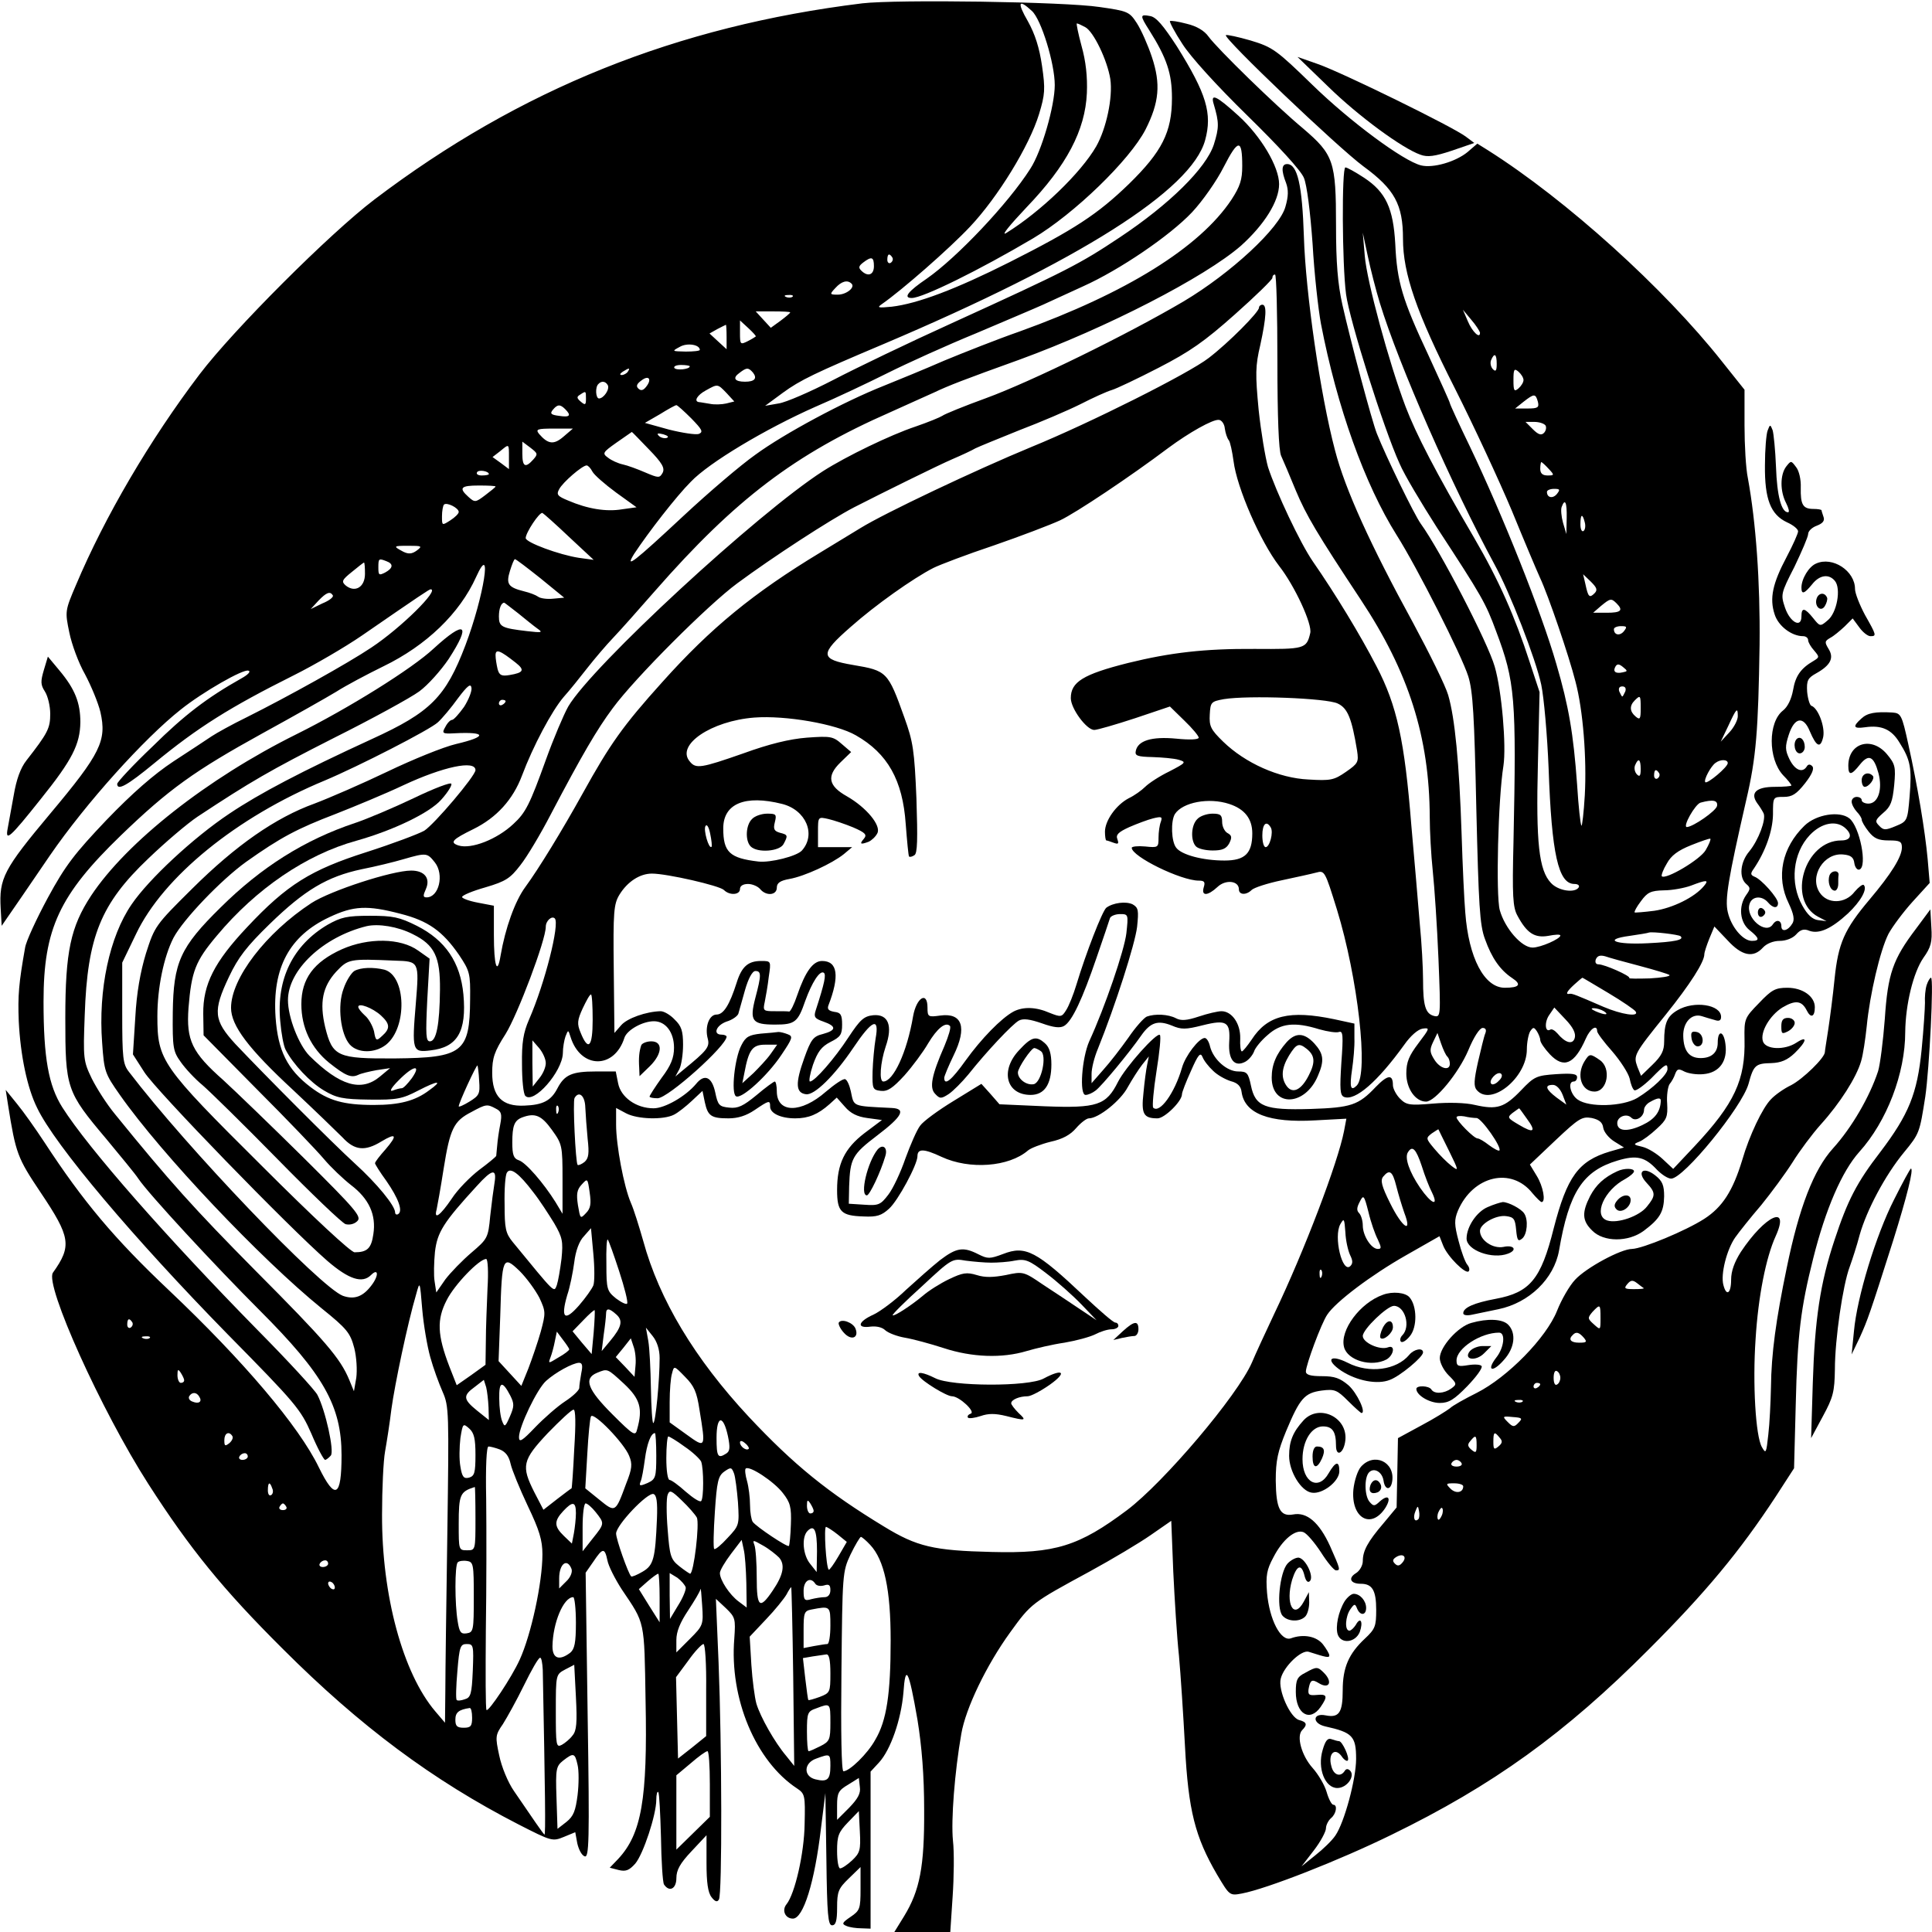 <?xml version="1.0" standalone="no"?>
<!DOCTYPE svg PUBLIC "-//W3C//DTD SVG 20010904//EN"
 "http://www.w3.org/TR/2001/REC-SVG-20010904/DTD/svg10.dtd">
<svg version="1.0" xmlns="http://www.w3.org/2000/svg"
 width="577pt" height="577pt" viewBox="0 0 577 577"
 preserveAspectRatio="xMidYMid meet">
<g transform="translate(0,577) scale(0.1,-0.1)"
fill="#000000" stroke="none">
<path d="M2575 5760 c-554 -68 -1022 -256 -1457 -586 -133 -101 -421 -389
-522 -522 -148 -195 -283 -425 -369 -629 -33 -77 -33 -79 -20 -142 7 -35 28
-92 47 -125 18 -34 39 -84 46 -113 19 -85 1 -123 -150 -303 -139 -166 -153
-193 -148 -283 l3 -52 62 90 c34 50 71 104 82 120 108 157 282 350 391 436 65
52 187 122 202 116 8 -2 -1 -12 -21 -23 -103 -58 -171 -110 -265 -203 -59 -56
-106 -107 -106 -112 0 -22 31 -4 110 61 131 108 227 168 417 263 62 31 153 84
204 119 174 120 201 138 205 138 28 0 -88 -115 -177 -174 -70 -47 -250 -147
-372 -208 -43 -21 -90 -47 -105 -57 -15 -10 -66 -44 -114 -75 -59 -39 -123
-95 -200 -175 -95 -100 -123 -136 -175 -232 -34 -63 -65 -130 -68 -149 -19
-107 -22 -143 -19 -220 5 -101 25 -199 55 -259 53 -111 288 -389 569 -676 204
-207 218 -224 250 -297 18 -43 37 -78 41 -78 3 0 11 6 17 13 11 13 -16 135
-40 181 -7 14 -87 101 -178 193 -274 279 -506 543 -584 666 -41 65 -56 147
-56 316 0 217 47 318 231 496 143 138 220 193 423 305 93 51 192 107 220 124
28 18 92 52 141 76 128 62 228 158 277 267 50 111 23 -59 -32 -204 -59 -155
-104 -200 -279 -280 -211 -97 -335 -162 -426 -223 -108 -72 -241 -196 -292
-271 -66 -96 -100 -255 -88 -413 6 -86 8 -92 53 -156 125 -178 421 -490 602
-637 77 -62 86 -74 98 -119 7 -28 9 -66 6 -89 l-7 -40 -14 34 c-27 65 -71 116
-280 326 -184 186 -256 266 -420 468 -24 29 -54 76 -69 106 -25 52 -26 59 -21
190 8 234 48 332 190 467 51 49 117 105 147 125 159 105 216 138 407 235 114
57 229 120 255 139 26 19 65 63 88 97 68 105 50 118 -45 31 -64 -60 -255 -179
-410 -256 -266 -132 -507 -322 -613 -482 -61 -93 -77 -167 -77 -365 0 -210 3
-220 122 -361 43 -52 87 -105 96 -119 30 -45 229 -260 363 -394 190 -190 244
-285 244 -432 0 -126 -19 -136 -68 -36 -59 122 -225 318 -448 529 -163 154
-256 265 -371 441 -27 41 -63 92 -82 115 l-34 42 7 -45 c23 -145 28 -158 97
-261 90 -134 94 -160 37 -240 -25 -36 144 -411 285 -631 124 -193 222 -314
402 -493 230 -230 447 -392 704 -524 98 -50 101 -51 135 -37 l34 14 6 -33 c4
-18 13 -36 22 -39 13 -5 15 40 9 420 l-6 427 23 33 c28 42 34 42 42 4 3 -17
23 -56 43 -87 70 -104 67 -89 71 -333 6 -293 -12 -397 -82 -472 l-25 -26 27
-7 c21 -5 31 -1 49 19 24 28 63 146 63 191 0 16 3 26 6 23 3 -4 6 -64 8 -135
1 -70 5 -134 9 -141 16 -24 37 -13 37 19 0 24 11 44 45 80 l45 48 0 -83 c0
-57 4 -88 15 -102 10 -13 17 -16 22 -7 10 14 9 458 -1 708 l-8 190 30 -28 c28
-27 29 -32 25 -90 -15 -180 64 -367 187 -448 24 -16 25 -21 23 -106 -1 -87
-29 -209 -54 -240 -15 -18 -4 -43 19 -43 31 0 65 108 84 271 l13 104 3 -197
c2 -167 5 -198 17 -198 11 0 15 13 15 53 0 48 4 57 35 87 l35 34 0 -65 c0 -60
-2 -65 -30 -84 -25 -17 -27 -21 -12 -27 9 -4 29 -7 45 -7 l27 -1 0 234 0 235
25 27 c35 38 66 128 73 208 6 89 16 70 42 -80 13 -80 20 -167 20 -269 1 -170
-13 -241 -60 -318 l-29 -47 83 0 84 0 7 105 c4 58 5 134 1 168 -6 61 5 205 25
319 13 76 75 205 146 303 63 87 63 87 238 182 66 36 148 85 181 108 l62 43 6
-152 c4 -83 11 -196 17 -251 5 -55 13 -177 18 -271 10 -191 30 -270 96 -383
37 -62 37 -63 74 -56 74 14 291 99 446 175 304 148 519 303 770 555 169 169
271 292 378 455 l55 85 5 190 c5 210 15 289 52 436 37 148 86 261 138 319 82
91 137 234 137 358 1 83 24 177 54 221 23 32 27 48 24 92 l-3 53 -43 -58 c-69
-91 -84 -134 -93 -269 -5 -66 -14 -136 -20 -156 -25 -76 -78 -168 -135 -231
-57 -63 -101 -176 -138 -357 -32 -154 -46 -256 -47 -356 -1 -45 -4 -109 -8
-142 -6 -55 -7 -58 -19 -37 -19 33 -28 190 -19 322 8 129 31 244 60 308 44 97
-31 63 -104 -47 -19 -30 -29 -57 -29 -83 0 -41 -14 -51 -23 -16 -9 32 10 106
35 142 12 17 47 61 78 97 30 37 72 94 93 127 21 34 59 85 85 114 57 63 106
140 120 188 6 19 13 67 17 105 9 94 40 227 65 276 12 22 44 65 72 96 l51 56
-6 71 c-8 86 -30 218 -58 344 -19 87 -22 92 -47 94 -51 3 -75 -1 -93 -18 -27
-24 -24 -31 11 -26 49 7 79 -6 103 -46 33 -52 37 -76 30 -161 -6 -72 -7 -74
-41 -88 -31 -13 -37 -13 -50 1 -13 13 -12 17 12 38 23 19 28 34 33 83 5 55 3
63 -22 93 -46 54 -115 33 -115 -35 0 -30 9 -29 35 4 26 32 41 25 55 -26 13
-49 -1 -91 -30 -91 -11 0 -20 5 -20 10 0 6 -7 10 -15 10 -8 0 -15 -6 -15 -14
0 -8 7 -21 15 -30 8 -8 15 -19 15 -24 0 -5 9 -21 21 -36 16 -20 29 -26 60 -26
33 0 39 -3 39 -21 0 -28 -32 -79 -97 -156 -75 -89 -93 -130 -104 -236 -5 -51
-14 -119 -19 -152 -5 -33 -10 -63 -10 -67 0 -17 -66 -81 -101 -99 -21 -10 -48
-29 -60 -42 -25 -25 -65 -109 -86 -182 -28 -92 -59 -140 -113 -175 -56 -36
-184 -89 -216 -90 -33 0 -137 -56 -170 -92 -17 -18 -41 -60 -54 -93 -32 -80
-147 -198 -240 -245 -36 -18 -72 -38 -80 -46 -9 -7 -47 -31 -85 -51 l-70 -38
-2 -104 -2 -103 -39 -47 c-48 -56 -62 -83 -62 -113 0 -13 -9 -29 -20 -36 -25
-15 -17 -32 14 -32 34 0 46 -19 46 -78 0 -49 -3 -57 -34 -86 -48 -45 -66 -86
-66 -154 0 -67 -11 -83 -51 -75 -39 8 -41 -24 -1 -33 81 -18 92 -29 92 -97 0
-60 -35 -190 -62 -229 -10 -15 -37 -41 -60 -59 l-41 -33 37 48 c20 26 36 56
36 66 0 9 7 23 15 30 16 13 20 40 7 40 -5 0 -14 17 -20 38 -6 21 -25 53 -42
72 -33 37 -49 95 -31 113 16 16 14 24 -9 30 -27 7 -64 90 -55 124 9 36 61 86
83 80 53 -17 62 -19 62 -11 0 5 -9 20 -19 33 -19 24 -58 32 -96 18 -30 -10
-64 56 -71 136 -4 52 -1 69 19 106 27 53 66 85 90 75 10 -4 33 -31 52 -60 19
-30 39 -54 45 -54 14 0 13 3 -18 73 -32 70 -69 102 -110 94 -39 -7 -51 17 -52
101 0 60 6 87 31 148 41 98 55 114 106 121 39 5 46 2 79 -31 20 -20 38 -36 40
-36 15 0 -13 60 -39 83 -25 21 -41 27 -79 27 -34 0 -48 4 -48 14 0 19 46 144
64 170 25 38 131 118 235 177 l100 57 11 -28 c13 -33 67 -86 76 -77 4 4 2 13
-4 20 -6 7 -18 39 -26 71 -13 49 -13 63 -2 90 45 105 160 132 223 52 12 -14
24 -26 27 -26 13 0 5 47 -15 79 l-20 33 77 73 c70 66 79 71 108 66 22 -5 32
-13 34 -29 2 -13 17 -31 33 -41 l29 -18 -42 -12 c-94 -28 -128 -75 -168 -230
-38 -152 -71 -191 -173 -210 -64 -12 -97 -26 -97 -43 0 -6 11 -8 28 -4 15 3
49 10 77 16 92 19 166 91 181 175 30 175 71 238 175 269 57 17 82 11 118 -28
14 -14 32 -26 42 -26 37 0 211 213 231 283 15 56 21 61 68 62 29 1 48 9 70 30
36 35 40 54 5 31 -35 -23 -92 -21 -100 4 -9 27 20 77 58 101 39 23 58 21 73
-9 12 -24 24 -19 24 10 0 32 -36 58 -82 58 -36 0 -47 -6 -85 -46 -43 -44 -44
-47 -43 -107 3 -122 -30 -193 -149 -320 l-64 -68 -31 29 c-17 16 -44 33 -61
37 -27 6 -28 8 -10 15 11 4 35 22 53 39 30 27 33 36 31 75 -2 24 2 50 7 58 6
7 14 21 17 31 6 15 10 16 27 7 12 -6 37 -10 57 -8 48 4 73 39 66 90 -5 40 -23
43 -23 4 0 -29 -18 -46 -51 -46 -34 0 -51 21 -52 66 -1 40 25 69 56 59 9 -3
26 -8 37 -11 14 -5 20 -2 20 9 0 37 -81 49 -130 20 -31 -18 -40 -38 -40 -94 0
-27 -8 -43 -35 -69 l-34 -33 -11 27 c-12 34 -11 37 85 156 73 91 115 157 115
180 0 6 7 27 15 47 l15 36 39 -41 c43 -47 77 -54 106 -22 11 12 31 20 50 20
19 0 39 8 49 19 13 15 24 18 40 11 29 -10 65 6 115 52 38 36 59 73 47 85 -3 3
-15 -6 -27 -20 -28 -37 -82 -38 -105 -2 -31 48 13 119 71 113 23 -2 31 -9 33
-26 2 -13 9 -21 15 -19 25 8 1 129 -30 153 -29 23 -99 12 -134 -22 -67 -65
-86 -153 -47 -232 15 -32 18 -49 11 -60 -13 -22 -33 -27 -33 -8 0 18 -15 21
-25 6 -21 -34 -83 19 -70 60 7 24 37 26 55 5 15 -18 30 -19 30 -2 0 15 -50 72
-71 79 -11 5 -12 9 -1 24 35 52 56 112 57 161 0 53 0 53 32 53 25 0 38 8 64
41 21 27 28 44 21 51 -6 6 -12 6 -16 -1 -13 -21 -36 -11 -52 22 -13 27 -13 38
-2 72 17 53 44 58 63 11 20 -47 32 -52 40 -17 6 30 -15 86 -35 93 -5 1 -11 21
-13 42 -2 34 2 41 27 55 43 24 54 46 37 73 -12 20 -12 23 5 33 10 5 29 21 43
34 l24 24 20 -27 c10 -14 25 -26 33 -26 19 0 18 3 -16 63 -16 30 -30 65 -30
78 0 54 -67 98 -116 76 -22 -9 -44 -46 -44 -72 0 -22 9 -18 32 10 22 28 50 32
68 10 19 -23 6 -96 -22 -118 -22 -19 -23 -18 -43 7 -25 31 -35 33 -35 5 0 -36
-34 -18 -49 26 -13 39 -13 42 28 122 22 46 41 90 41 98 0 9 12 20 26 25 18 7
24 15 20 26 -3 9 -6 18 -6 20 0 2 -11 4 -24 4 -32 0 -39 13 -38 64 1 23 -5 50
-14 61 -15 20 -15 20 -30 1 -18 -25 -18 -73 0 -108 8 -16 11 -28 6 -28 -20 0
-33 49 -36 136 -2 50 -7 99 -10 109 -7 18 -8 18 -15 -1 -4 -10 -8 -57 -8 -104
-1 -101 17 -147 66 -170 18 -8 33 -20 33 -27 0 -6 -15 -40 -34 -76 -42 -79
-52 -124 -36 -172 11 -35 51 -65 85 -65 8 0 15 -5 15 -12 0 -6 8 -20 18 -31
16 -19 16 -20 -2 -31 -38 -22 -54 -45 -61 -87 -5 -27 -16 -50 -30 -61 -45 -35
-45 -144 0 -193 14 -14 25 -28 25 -31 0 -2 -23 -4 -50 -4 -55 0 -74 -18 -52
-49 7 -9 15 -22 19 -30 8 -18 -15 -80 -43 -114 -27 -32 -31 -78 -9 -97 13 -11
13 -15 0 -33 -24 -34 -19 -82 10 -105 30 -24 31 -32 7 -32 -27 0 -62 42 -72
86 -9 38 1 98 55 334 30 128 36 207 40 465 2 188 -11 366 -35 497 -6 28 -10
99 -10 157 l0 107 -67 84 c-173 219 -465 483 -699 631 l-32 20 -29 -25 c-35
-29 -103 -49 -139 -40 -53 13 -212 131 -324 240 -108 105 -119 113 -185 133
-38 11 -71 18 -74 16 -8 -9 334 -335 411 -392 93 -68 118 -114 118 -216 0
-104 40 -220 155 -447 57 -113 133 -277 170 -365 36 -88 74 -178 84 -200 25
-53 87 -235 106 -310 23 -86 34 -230 28 -340 -3 -52 -8 -93 -10 -91 -3 3 -9
58 -13 123 -11 152 -25 234 -62 360 -45 156 -160 444 -258 649 -33 68 -60 127
-60 130 0 3 -29 67 -64 143 -78 166 -94 220 -99 332 -6 107 -28 155 -93 198
-26 17 -51 31 -56 31 -11 0 -10 -288 2 -379 10 -76 112 -401 160 -506 14 -33
65 -118 111 -190 136 -208 146 -226 177 -310 57 -151 61 -199 52 -630 -4 -161
-2 -195 12 -220 28 -52 51 -67 92 -60 20 4 36 5 36 1 0 -10 -59 -36 -83 -36
-33 0 -83 58 -98 112 -12 45 -5 333 11 431 9 60 -5 224 -26 296 -20 71 -163
347 -221 427 -20 28 -104 201 -131 269 -15 38 -78 274 -103 385 -14 63 -19
125 -19 237 0 191 -7 211 -98 289 -82 68 -257 239 -283 275 -12 17 -35 31 -65
38 -26 7 -48 10 -50 8 -2 -2 14 -33 37 -68 24 -38 102 -124 194 -214 93 -91
160 -164 169 -186 9 -21 19 -100 26 -197 5 -89 17 -196 25 -239 48 -249 131
-480 226 -631 62 -98 194 -359 214 -422 14 -45 18 -118 24 -395 7 -288 10
-348 26 -390 20 -56 45 -92 81 -116 29 -19 22 -29 -22 -29 -61 0 -108 89 -118
225 -3 33 -8 139 -11 235 -7 212 -20 346 -40 414 -8 28 -56 125 -105 216 -127
232 -203 399 -233 515 -44 166 -88 472 -93 639 -5 153 -19 216 -50 216 -17 0
-18 -19 -3 -57 7 -20 7 -39 -2 -70 -17 -64 -163 -199 -304 -283 -168 -99 -456
-240 -590 -289 -66 -24 -125 -48 -131 -53 -6 -4 -42 -19 -80 -32 -75 -25 -207
-89 -276 -133 -195 -125 -690 -582 -761 -703 -14 -25 -44 -96 -66 -157 -49
-136 -61 -160 -98 -194 -49 -46 -126 -76 -164 -64 -27 9 -18 18 45 49 69 34
118 88 145 160 33 88 89 193 124 234 18 20 50 60 71 87 22 28 56 68 77 90 21
22 77 85 125 140 240 274 418 409 703 534 47 21 106 48 131 59 42 20 88 38
255 98 260 95 553 246 661 340 70 63 114 133 114 184 0 52 -54 143 -121 204
-67 61 -85 69 -74 34 16 -54 16 -69 0 -120 -23 -70 -132 -178 -281 -277 -120
-80 -159 -100 -501 -256 -128 -58 -288 -135 -355 -170 -68 -35 -141 -67 -163
-70 l-40 -7 53 39 c52 38 96 59 302 146 582 247 918 459 959 608 22 80 4 139
-84 280 -41 63 -62 88 -80 91 -31 6 -31 2 -3 -42 53 -84 68 -130 68 -203 0
-102 -30 -160 -128 -256 -94 -91 -163 -136 -357 -234 -161 -81 -275 -124 -352
-133 -41 -4 -45 -3 -29 8 59 41 201 165 263 231 83 88 177 241 206 336 18 59
19 75 9 144 -8 55 -21 95 -42 133 -33 57 -29 69 12 31 28 -26 68 -157 68 -221
0 -62 -39 -198 -73 -250 -66 -104 -220 -266 -309 -328 -56 -38 -72 -58 -45
-58 33 0 203 84 362 178 123 73 289 234 336 325 41 81 46 136 19 217 -12 36
-32 81 -45 101 -22 34 -27 36 -111 48 -105 16 -606 23 -709 11z m666 -71 c25
-13 66 -99 75 -155 8 -55 -12 -148 -42 -201 -46 -80 -167 -196 -269 -259 -17
-10 11 24 61 77 120 125 175 230 180 341 2 49 -3 95 -16 141 -10 37 -16 67
-14 67 3 0 14 -5 25 -11z m469 -415 c0 -40 -6 -60 -32 -100 -95 -143 -314
-279 -633 -394 -66 -23 -167 -63 -225 -87 -57 -25 -138 -58 -180 -75 -119 -47
-298 -143 -384 -206 -44 -31 -140 -113 -214 -182 -148 -138 -178 -162 -148
-114 43 65 126 172 169 215 54 57 223 158 372 224 61 26 158 72 216 101 58 29
177 83 265 119 87 37 177 75 199 85 22 10 76 35 120 55 109 49 259 151 325
221 31 33 74 94 95 136 43 84 55 84 55 2z m411 -409 c57 -186 216 -547 342
-780 46 -83 124 -284 140 -360 8 -38 18 -151 22 -250 9 -256 29 -345 77 -345
10 0 16 -4 13 -10 -11 -18 -61 -11 -83 13 -36 38 -45 120 -39 356 l5 214 -30
91 c-43 133 -92 244 -165 369 -117 200 -174 311 -205 392 -50 132 -116 376
-122 450 l-6 70 15 -70 c8 -38 24 -101 36 -140z m-1456 136 c3 -5 1 -12 -5
-16 -5 -3 -10 1 -10 9 0 18 6 21 15 7z m-55 -26 c0 -26 -18 -33 -38 -13 -9 9
-7 14 6 24 25 19 32 17 32 -11z m1205 -284 c0 -169 4 -266 11 -282 6 -13 26
-60 44 -104 31 -74 63 -128 194 -326 143 -216 205 -410 206 -649 0 -41 4 -114
9 -161 5 -47 13 -165 17 -262 7 -174 7 -176 -14 -171 -25 7 -32 31 -32 108 0
33 -4 110 -10 170 -5 61 -16 192 -25 291 -20 253 -43 358 -104 475 -48 93
-124 218 -190 313 -38 55 -110 208 -134 282 -8 28 -21 105 -28 171 -10 106
-10 131 5 194 18 83 20 120 6 120 -5 0 -10 -4 -10 -9 0 -13 -90 -104 -150
-150 -59 -46 -356 -195 -530 -266 -167 -69 -439 -198 -510 -242 -36 -22 -90
-55 -120 -73 -200 -121 -327 -225 -472 -387 -118 -131 -156 -185 -238 -333
-61 -110 -132 -226 -171 -279 -31 -42 -60 -123 -74 -205 -10 -61 -20 -31 -20
62 l0 87 -47 9 c-27 5 -48 13 -48 17 0 5 31 18 70 29 61 18 74 27 104 66 20
25 61 94 91 152 93 177 138 254 185 317 66 90 285 309 372 373 107 79 276 189
349 227 88 45 250 125 294 144 28 12 58 26 68 32 10 5 69 29 131 54 63 24 145
59 183 78 37 19 79 38 93 42 14 4 77 34 141 67 93 48 136 78 227 159 62 55
112 104 112 109 0 6 3 10 8 10 4 0 7 -116 7 -259z m-1272 232 c12 -11 -15 -33
-41 -33 -24 0 -25 1 -7 20 18 20 36 25 48 13z m-176 -39 c-3 -3 -12 -4 -19 -1
-8 3 -5 6 6 6 11 1 17 -2 13 -5z m-7 -47 c0 -2 -13 -13 -29 -25 l-29 -21 -23
25 -22 24 51 0 c29 0 52 -1 52 -3z m2060 -60 c1 -21 -23 2 -36 33 l-15 35 25
-30 c14 -16 25 -34 26 -38z m-2163 -12 c-1 -1 -12 -8 -24 -14 -22 -11 -23 -10
-23 25 l0 37 25 -23 c14 -13 24 -24 22 -25z m-87 -2 l0 -36 -25 23 -26 24 23
13 c13 7 24 12 26 13 1 0 2 -17 2 -37z m-80 -38 c0 -3 -19 -5 -42 -5 -42 1
-42 1 -18 14 22 13 60 7 60 -9z m2380 -42 c0 -20 -3 -24 -11 -16 -7 7 -9 19
-6 27 10 24 17 19 17 -11z m-2410 -7 c0 -9 -40 -13 -46 -5 -3 5 6 9 20 9 14 0
26 -2 26 -4z m-185 -16 c-3 -5 -12 -10 -18 -10 -7 0 -6 4 3 10 19 12 23 12 15
0z m374 -3 c13 -17 5 -27 -24 -27 -31 0 -38 11 -17 26 22 17 27 17 41 1z
m2301 -22 c0 -7 -7 -18 -15 -25 -13 -11 -15 -7 -15 25 0 32 2 36 15 25 8 -7
15 -18 15 -25z m-2621 -21 c-8 -10 -15 -12 -23 -4 -7 7 -4 14 10 24 22 17 32
3 13 -20z m-114 6 c7 -12 -12 -40 -26 -40 -10 0 -12 34 -2 43 9 10 21 9 28 -3z
m355 -24 l23 -25 -24 -6 c-13 -3 -35 -4 -49 -1 -14 2 -28 5 -32 5 -17 2 -6 21
20 35 36 20 35 20 62 -8z m-420 -17 c0 -18 -2 -20 -15 -9 -13 11 -13 15 -3 21
18 12 18 12 18 -12z m2843 -9 c4 -17 0 -20 -31 -20 l-37 0 25 20 c32 25 36 25
43 0z m-2905 -22 c19 -19 14 -25 -18 -20 -25 3 -28 7 -19 18 14 17 22 17 37 2z
m377 -28 c32 -33 36 -40 22 -46 -9 -3 -49 3 -89 13 l-72 20 45 26 c24 15 46
27 49 27 3 0 23 -18 45 -40z m1593 -30 c2 -14 7 -29 12 -35 4 -5 10 -33 14
-62 10 -80 80 -240 136 -313 47 -60 100 -175 93 -201 -11 -47 -17 -48 -166
-47 -149 1 -252 -11 -378 -42 -135 -34 -171 -57 -171 -105 0 -31 47 -95 70
-95 9 0 64 16 122 35 l104 35 43 -42 c24 -23 43 -46 43 -51 0 -6 -28 -7 -67
-3 -74 7 -115 -6 -121 -37 -3 -14 5 -17 50 -18 29 -1 64 -4 78 -8 24 -7 22 -9
-28 -35 -29 -14 -61 -35 -72 -46 -10 -10 -32 -26 -49 -34 -38 -20 -71 -67 -71
-100 0 -14 2 -26 4 -26 2 0 12 -3 22 -7 14 -5 16 -3 11 11 -5 13 3 21 36 36
23 10 55 22 71 26 25 6 28 5 23 -10 -4 -10 -7 -31 -7 -48 0 -29 -1 -30 -40
-26 -22 2 -40 0 -40 -4 0 -26 147 -98 200 -98 17 0 20 -4 15 -20 -8 -27 12
-26 41 1 24 23 64 19 64 -7 0 -17 22 -18 38 -2 7 7 47 20 90 29 42 9 88 19
103 23 25 7 26 5 62 -111 62 -202 95 -489 59 -525 -18 -18 -22 -6 -14 48 4 27
8 69 7 93 l0 44 -60 13 c-134 28 -200 12 -247 -61 -13 -19 -26 -35 -29 -35 -4
0 -6 18 -5 39 1 44 -25 81 -56 81 -11 0 -41 -7 -68 -16 -36 -12 -53 -13 -68
-5 -23 12 -62 14 -87 5 -9 -4 -34 -32 -55 -63 -22 -31 -55 -74 -75 -96 l-35
-40 0 28 c0 16 8 49 19 75 52 129 111 313 117 364 5 49 4 57 -13 67 -20 10
-59 5 -79 -10 -12 -10 -61 -136 -89 -229 -9 -30 -23 -65 -31 -77 -13 -21 -16
-21 -49 -8 -41 18 -79 19 -108 4 -37 -20 -97 -82 -143 -146 -42 -59 -64 -77
-64 -52 0 5 13 36 28 67 41 84 26 128 -40 119 -36 -5 -38 -4 -38 24 0 50 -33
30 -43 -26 -18 -107 -59 -195 -89 -195 -13 0 -9 56 7 104 22 63 8 98 -37 94
-28 -3 -39 -13 -74 -66 -41 -63 -101 -132 -115 -132 -4 0 0 23 9 50 14 39 25
54 52 68 30 15 35 22 35 52 0 29 -4 36 -23 38 -17 3 -22 8 -18 19 34 88 28
133 -19 133 -27 0 -50 -32 -74 -102 -9 -27 -20 -49 -24 -49 -4 1 -23 1 -43 1
-34 0 -36 1 -30 28 3 15 9 48 12 75 7 47 7 47 -23 47 -39 0 -58 -17 -73 -65
-21 -66 -39 -95 -60 -95 -22 0 -36 -37 -26 -73 6 -24 -3 -35 -73 -92 l-24 -20
12 22 c6 12 11 45 11 73 0 41 -5 56 -25 75 -13 14 -32 25 -42 25 -43 -1 -100
-21 -118 -42 l-20 -23 -2 191 c-2 171 0 194 17 222 24 39 61 63 97 63 45 0
202 -36 215 -49 17 -17 48 -15 48 3 0 9 9 15 24 15 13 0 29 -7 36 -15 18 -22
50 -19 50 4 0 14 10 21 38 26 45 8 127 46 162 74 l25 21 -51 0 -51 0 0 45 c0
46 0 46 31 39 17 -4 50 -15 74 -25 37 -16 42 -22 32 -34 -14 -16 -10 -18 14
-9 9 4 21 15 26 25 13 23 -33 78 -91 111 -55 31 -61 60 -19 101 l32 31 -28 24
c-26 23 -34 24 -104 19 -52 -4 -113 -19 -190 -47 -126 -44 -142 -47 -160 -24
-42 49 64 121 193 131 93 7 244 -19 303 -53 95 -54 140 -134 149 -265 4 -51 8
-95 10 -97 2 -2 9 -1 16 4 9 5 10 47 6 169 -6 144 -10 170 -36 242 -49 137
-52 140 -153 157 -100 17 -101 32 -7 114 72 64 186 145 247 176 18 9 99 40
180 67 81 28 170 62 198 75 47 22 210 131 323 216 62 46 133 86 151 84 8 0 17
-12 18 -26z m958 9 c3 -6 1 -16 -5 -22 -8 -8 -17 -5 -33 11 l-22 22 26 0 c15
0 30 -5 34 -11z m-2933 -33 c-29 -25 -46 -23 -73 8 -11 14 -6 16 44 16 l57 0
-28 -24z m255 -38 c40 -41 48 -56 41 -70 -9 -16 -12 -16 -52 1 -23 10 -53 21
-67 24 -14 3 -34 12 -44 20 -18 13 -16 16 25 45 24 17 45 31 46 32 1 0 24 -24
51 -52z m53 34 c-7 -2 -18 1 -23 6 -8 8 -4 9 13 5 13 -4 18 -8 10 -11z m-398
-64 c-24 -27 -33 -22 -33 17 l0 36 24 -18 c22 -17 23 -19 9 -35z m-73 7 l0
-36 -24 18 -25 18 22 17 c28 23 27 24 27 -17z m3105 -35 c18 -19 17 -20 -3
-20 -15 0 -22 6 -22 20 0 11 2 20 3 20 2 0 12 -9 22 -20z m-2856 -8 c5 -10 37
-38 71 -63 l61 -44 -43 -6 c-47 -8 -103 1 -161 26 -32 13 -36 18 -27 34 10 20
69 71 82 71 4 0 12 -8 17 -18z m-309 -8 c0 -2 -9 -4 -21 -4 -11 0 -18 4 -14
10 5 8 35 3 35 -6z m20 -37 c0 -2 -14 -13 -31 -26 -29 -22 -31 -22 -50 -5 -30
27 -23 34 31 34 28 0 50 -1 50 -3z m3170 -22 c-12 -15 -30 -12 -30 6 0 5 10 9
21 9 18 0 19 -2 9 -15z m-3280 -54 c0 -5 -11 -16 -25 -25 -25 -16 -25 -16 -25
12 0 16 3 32 6 35 8 8 44 -10 44 -22z m3309 -18 l-1 -48 -10 34 c-5 18 -7 40
-4 47 10 27 16 14 15 -33z m-2979 -57 l73 -68 -44 6 c-59 9 -159 46 -159 59 0
16 41 78 50 75 4 -2 40 -34 80 -72z m3033 44 c3 -11 1 -23 -4 -26 -5 -3 -9 6
-9 20 0 31 6 34 13 6z m-3488 -84 c-15 -11 -25 -11 -40 -4 -32 17 -31 18 15
18 40 0 42 -1 25 -14z m-91 -32 c22 -8 20 -21 -4 -34 -18 -9 -20 -8 -20 15 0
27 1 28 24 19z m460 -51 l71 -58 -33 -3 c-18 -2 -39 1 -45 6 -7 5 -25 12 -42
16 -48 12 -54 22 -42 61 6 19 12 35 15 35 3 0 37 -26 76 -57z m-524 13 c0 -39
-29 -57 -57 -35 -14 12 -12 17 18 41 18 15 35 28 36 28 2 0 3 -15 3 -34z
m3672 -58 c-15 -15 -19 -11 -27 27 l-7 30 23 -22 c18 -18 21 -25 11 -35z
m-3768 -6 c3 -5 -11 -16 -31 -24 l-35 -17 23 25 c24 25 35 29 43 16z m3834
-24 c21 -21 13 -28 -29 -28 l-41 0 23 20 c28 23 31 24 47 8z m-3280 -30 c22
-18 48 -39 58 -46 16 -11 12 -12 -31 -7 -77 9 -85 13 -85 44 0 24 7 41 16 41
1 0 20 -15 42 -32z m3302 -53 c-12 -15 -30 -12 -30 6 0 5 10 9 21 9 18 0 19
-2 9 -15z m-3310 -94 c28 -22 24 -30 -18 -37 -24 -4 -31 -1 -36 18 -3 13 -6
31 -6 41 0 20 13 15 60 -22z m3306 -29 c-22 -5 -30 3 -21 18 5 8 11 7 22 -2
15 -12 14 -13 -1 -16z m-3460 -103 c-15 -21 -31 -39 -36 -39 -5 0 -14 -9 -20
-21 -11 -19 -9 -21 27 -19 97 5 99 -10 5 -32 -38 -9 -129 -46 -204 -82 -75
-36 -174 -79 -219 -96 -116 -42 -234 -124 -365 -254 -110 -109 -112 -112 -138
-193 -17 -56 -28 -118 -32 -192 l-7 -110 34 -53 c34 -54 433 -465 547 -564 64
-55 104 -68 130 -42 22 22 24 -1 2 -30 -26 -35 -52 -44 -86 -32 -68 26 -466
442 -639 669 -18 23 -20 41 -20 176 l0 150 41 85 c81 171 301 350 564 459 100
42 315 152 338 174 13 12 40 44 60 72 28 37 38 45 40 31 2 -9 -8 -35 -22 -57z
m3468 46 c-4 -8 -7 -15 -9 -15 -2 0 -5 7 -9 15 -3 9 0 15 9 15 9 0 12 -6 9
-15z m-859 -36 c30 -14 42 -44 58 -141 5 -34 3 -38 -33 -63 -36 -25 -46 -27
-112 -23 -89 4 -189 49 -255 113 -37 36 -42 46 -40 81 2 37 4 39 42 46 74 12
307 3 340 -13z m905 -15 c0 -31 -2 -35 -15 -24 -18 15 -19 32 -3 48 17 17 18
16 18 -24z m-3390 22 c0 -3 -4 -8 -10 -11 -5 -3 -10 -1 -10 4 0 6 5 11 10 11
6 0 10 -2 10 -4z m3680 -45 c0 -11 -11 -33 -25 -48 l-26 -28 23 48 c24 52 28
56 28 28z m-290 -158 c0 -20 -3 -24 -11 -16 -7 7 -9 19 -6 27 10 24 17 19 17
-11z m260 18 c0 -12 -61 -63 -67 -57 -6 6 17 49 31 58 15 11 36 10 36 -1z
m-3740 -21 c0 -17 -123 -162 -153 -181 -18 -10 -95 -39 -173 -64 -166 -53
-237 -97 -356 -224 -98 -104 -132 -171 -131 -259 l1 -64 160 -162 c88 -88 178
-182 199 -207 21 -25 58 -60 81 -78 54 -41 76 -89 67 -147 -6 -42 -18 -54 -56
-54 -11 0 -122 103 -277 258 -301 299 -312 315 -312 447 0 85 19 177 48 234
29 55 142 173 217 227 103 73 152 99 267 143 56 22 148 60 203 86 118 55 215
76 215 45z m3535 -9 c3 -5 1 -12 -5 -16 -5 -3 -10 1 -10 9 0 18 6 21 15 7z
m-2619 -92 c71 -18 102 -91 59 -139 -15 -17 -94 -37 -130 -33 -86 10 -105 28
-105 99 0 74 65 101 176 73z m1335 0 c46 -15 69 -44 69 -88 0 -60 -22 -81 -83
-81 -65 0 -128 17 -144 38 -15 18 -17 80 -4 101 23 35 101 50 162 30z m1457
-6 c-3 -15 -71 -62 -90 -63 -14 0 25 69 41 73 37 10 52 7 49 -10z m-3003 -122
c-8 -8 -25 51 -18 62 4 7 10 -3 14 -23 4 -19 6 -37 4 -39z m1670 58 c9 -14 -3
-59 -15 -59 -6 0 -10 16 -10 35 0 34 12 46 25 24z m1719 -5 c19 -19 12 -34
-15 -34 -110 0 -163 -178 -69 -228 l25 -13 -25 3 c-17 2 -32 16 -47 43 -38 67
-29 157 22 211 36 38 82 46 109 18z m-420 -63 c-16 -28 -119 -89 -131 -78 -2
3 4 20 15 38 13 24 33 39 73 55 30 12 56 21 57 19 2 -2 -4 -17 -14 -34z
m-3795 -37 c28 -36 12 -104 -25 -104 -11 0 -11 5 -2 25 14 32 -4 55 -44 55
-57 0 -241 -60 -298 -97 -136 -89 -240 -225 -240 -313 0 -53 52 -122 186 -246
64 -60 130 -124 147 -141 36 -39 67 -42 116 -12 45 27 49 19 12 -24 -17 -19
-31 -37 -31 -41 0 -3 15 -27 34 -53 36 -52 50 -90 35 -99 -5 -3 -9 0 -9 5 0
20 -54 86 -120 146 -70 64 -269 264 -357 357 -65 71 -68 98 -19 201 27 57 52
90 122 158 104 101 171 141 274 163 41 8 98 22 125 30 69 20 71 19 94 -10z
m3790 -70 c-28 -34 -94 -66 -148 -74 -31 -4 -58 -6 -59 -5 -2 2 6 17 19 34 19
26 29 31 68 32 25 0 62 7 81 14 47 18 55 18 39 -1z m-3893 -83 c83 -21 126
-52 175 -123 32 -48 34 -55 33 -133 -1 -158 -22 -174 -224 -176 -173 -1 -187
5 -209 94 -17 73 -8 120 33 165 36 38 39 39 176 33 72 -2 72 -3 62 -126 -12
-143 -11 -149 44 -142 80 9 108 56 98 167 -9 96 -54 162 -139 205 -52 26 -71
30 -140 30 -69 0 -86 -4 -127 -27 -103 -61 -153 -162 -141 -288 3 -36 10 -74
16 -85 22 -43 74 -98 115 -122 37 -22 56 -26 135 -27 82 -1 98 2 146 27 60 31
75 31 33 1 -42 -32 -89 -44 -166 -44 -90 0 -135 13 -188 53 -70 53 -98 109
-105 209 -10 147 41 243 161 299 72 34 113 36 212 10z m2168 -58 c-6 -51 -64
-221 -111 -323 -22 -50 -30 -160 -11 -160 8 0 21 6 30 13 18 13 102 115 136
164 28 40 50 47 92 30 28 -12 41 -12 92 1 72 18 83 10 79 -51 -3 -52 16 -75
48 -58 11 6 22 20 26 30 3 11 22 34 41 50 39 35 80 40 154 17 25 -7 51 -11 59
-8 12 4 13 -11 7 -92 -5 -79 -4 -97 8 -102 33 -13 100 45 180 156 19 27 41 46
55 48 22 3 21 1 -13 -44 -28 -37 -36 -56 -36 -90 0 -45 27 -84 59 -84 27 0 97
85 126 153 16 39 34 67 43 67 9 0 12 -6 8 -16 -4 -9 -13 -48 -22 -86 -12 -54
-13 -72 -4 -83 42 -51 150 36 150 121 0 21 5 46 10 54 9 13 11 13 20 0 5 -8
10 -20 10 -26 0 -7 13 -26 29 -43 41 -43 73 -30 107 47 13 30 34 44 34 22 0
-5 20 -32 45 -60 25 -29 48 -65 52 -81 3 -16 9 -32 14 -35 5 -3 27 13 50 35
44 45 49 47 49 28 0 -16 -44 -58 -90 -86 -44 -26 -144 -29 -178 -5 -22 15 -31
54 -12 54 6 0 10 6 10 13 0 10 -15 12 -62 9 -59 -4 -66 -7 -105 -48 -50 -52
-72 -59 -138 -44 -29 7 -80 8 -126 4 -70 -6 -79 -4 -98 15 -11 11 -21 30 -21
40 0 33 -15 32 -51 -5 -52 -55 -74 -62 -195 -66 -137 -4 -165 7 -178 70 -8 38
-12 42 -38 42 -34 0 -74 36 -84 74 -3 14 -10 26 -16 26 -17 0 -58 -53 -68 -89
-22 -76 -67 -138 -86 -119 -3 4 1 53 10 109 9 56 14 105 10 108 -9 9 -102 -95
-125 -140 -35 -70 -62 -79 -218 -73 l-136 6 -27 31 -27 30 -83 -51 c-46 -28
-91 -61 -100 -74 -10 -13 -29 -57 -44 -98 -14 -41 -37 -90 -51 -108 -23 -30
-29 -33 -71 -30 l-47 3 1 52 c3 83 9 95 84 152 75 57 87 80 43 82 -120 6 -112
3 -122 50 -4 18 -11 34 -17 36 -6 2 -31 -15 -57 -37 -75 -66 -147 -65 -147 1
0 16 -3 29 -6 29 -3 0 -28 -18 -55 -41 -39 -32 -55 -40 -81 -37 -30 3 -34 7
-42 46 -10 46 -32 56 -57 25 -31 -37 -93 -73 -127 -73 -52 0 -98 33 -106 75
l-7 35 -60 0 c-71 0 -93 -10 -114 -50 -19 -37 -43 -50 -99 -52 -66 -3 -96 27
-96 98 0 44 6 63 40 116 36 58 120 280 120 320 0 18 18 34 27 25 15 -16 -29
-192 -77 -302 -17 -39 -22 -69 -21 -134 0 -46 4 -88 10 -94 25 -25 110 72 112
127 0 17 4 40 8 51 8 20 8 20 15 -2 30 -96 131 -97 161 -2 8 23 54 49 88 49
35 0 60 -33 60 -79 0 -30 -9 -53 -37 -90 -20 -28 -36 -53 -36 -56 0 -3 11 -5
24 -5 31 0 206 157 206 184 0 3 -7 6 -15 6 -27 0 -16 28 15 39 17 5 32 16 35
23 2 7 11 39 20 71 10 35 22 57 31 57 18 0 18 -12 0 -80 -18 -69 -10 -80 59
-80 59 0 68 7 90 71 20 55 43 91 55 84 8 -5 3 -30 -24 -113 -6 -19 -3 -24 23
-33 40 -14 39 -26 -1 -37 -29 -7 -36 -16 -56 -72 -27 -75 -26 -104 5 -108 25
-4 85 55 141 138 57 85 79 94 67 28 -4 -24 -8 -68 -9 -98 -1 -52 0 -55 25 -58
20 -2 35 8 70 46 24 27 56 70 71 96 27 45 52 65 65 52 4 -4 -4 -30 -16 -59
-39 -89 -46 -126 -28 -144 14 -15 18 -15 41 0 13 9 39 35 58 58 54 68 131 150
151 161 13 7 33 4 68 -8 36 -13 55 -15 67 -8 24 14 55 81 97 204 20 58 38 111
40 118 2 6 16 12 30 12 25 0 25 -1 19 -57z m-2131 -3 c65 -32 82 -68 81 -166
-1 -105 -11 -154 -30 -154 -12 0 -13 18 -8 123 l7 124 -34 24 c-53 38 -149 39
-228 4 -84 -38 -121 -88 -121 -164 0 -70 29 -131 83 -175 49 -39 66 -46 87
-36 8 4 33 10 55 14 l40 6 -30 -25 c-56 -47 -120 -28 -211 62 -32 33 -64 115
-64 166 0 90 105 189 235 221 35 8 93 -1 138 -24z m3786 -6 c12 -11 -17 -17
-98 -21 -97 -5 -136 11 -54 22 27 4 53 8 58 10 11 3 88 -6 94 -11z m-121 -89
c45 -12 85 -24 88 -27 3 -4 -24 -8 -59 -10 -36 -1 -64 -1 -61 1 5 6 -74 41
-92 41 -8 0 -11 6 -8 15 5 11 13 13 28 9 11 -4 58 -17 104 -29z m-94 -81 c42
-25 78 -50 81 -55 11 -17 -42 -9 -96 14 -83 36 -93 40 -101 39 -14 -3 -9 7 14
28 12 11 23 20 24 20 1 0 36 -21 78 -46z m-3034 -80 c0 -81 -13 -95 -36 -38
-11 26 -10 37 6 72 11 23 21 42 25 42 3 0 5 -34 5 -76z m2933 -54 c-6 -21 -28
-15 -52 14 -8 9 -17 14 -21 11 -16 -10 -18 23 -3 44 l15 22 33 -35 c23 -24 32
-42 28 -56z m87 80 c18 -12 2 -12 -25 0 -13 6 -15 9 -5 9 8 0 22 -4 30 -9z
m-467 -136 c4 -4 7 -13 7 -21 0 -22 -29 -15 -46 12 -14 22 -15 30 -4 53 l13
27 11 -32 c6 -17 14 -35 19 -39z m-2693 -19 c0 -13 -9 -33 -20 -46 l-19 -24
-1 69 0 69 20 -23 c11 -13 20 -33 20 -45z m1993 -23 c13 -13 37 -26 53 -31 20
-5 30 -15 32 -32 9 -65 82 -93 220 -85 l93 5 -7 -37 c-18 -93 -118 -357 -209
-547 -26 -55 -56 -120 -66 -144 -43 -99 -263 -358 -373 -441 -144 -108 -215
-130 -404 -125 -174 4 -224 16 -322 76 -168 102 -269 184 -404 328 -161 173
-267 349 -315 525 -12 42 -28 94 -37 114 -21 49 -44 172 -44 233 l0 50 30 -16
c34 -18 112 -20 143 -4 12 6 36 25 53 41 l32 30 7 -34 c9 -41 19 -48 71 -48
28 0 53 8 78 25 43 29 46 30 46 10 0 -20 32 -35 75 -35 40 0 68 12 102 42 l22
20 24 -27 c17 -20 37 -30 67 -34 l44 -6 -52 -39 c-60 -46 -82 -92 -82 -170 0
-65 12 -77 79 -79 40 -2 54 3 76 23 27 24 85 132 85 157 0 23 19 23 72 -2 84
-39 201 -30 258 19 8 7 39 19 67 26 37 8 60 21 77 41 14 16 31 29 38 29 29 0
95 53 116 93 13 23 32 53 43 67 l20 25 -5 -25 c-3 -14 -8 -51 -11 -84 -7 -63
0 -76 42 -76 21 0 73 51 73 72 0 6 12 37 27 70 21 48 28 56 34 42 4 -11 18
-29 32 -42z m-2192 -30 c3 -39 0 -44 -29 -62 -18 -11 -32 -17 -32 -14 0 10 53
125 56 122 1 -2 4 -22 5 -46z m-201 8 c-12 -16 -25 -30 -30 -30 -5 0 -17 -3
-27 -7 -11 -4 -5 8 17 30 44 45 70 50 40 7z m3246 -8 c-8 -9 -19 -13 -22 -9
-10 9 16 38 28 31 6 -4 4 -13 -6 -22z m191 -42 l11 -29 -29 21 c-33 25 -37 38
-11 38 10 0 22 -12 29 -30z m-2919 -37 c1 -21 4 -63 7 -94 5 -44 3 -58 -9 -69
-9 -7 -18 -11 -21 -9 -6 7 -15 191 -9 200 13 22 31 7 32 -28z m3212 20 c-1
-33 -17 -55 -55 -73 -44 -21 -75 -19 -75 6 0 19 28 30 42 16 13 -13 38 2 38
24 0 7 8 18 18 23 21 12 32 14 32 4z m-3479 -24 c16 -8 19 -16 13 -47 -4 -20
-8 -48 -9 -62 -1 -14 -3 -28 -3 -32 -1 -3 -24 -22 -51 -42 -26 -20 -64 -58
-82 -86 -34 -50 -54 -65 -45 -32 2 9 12 64 21 122 19 119 30 142 83 169 44 24
47 24 73 10z m186 -11 c-3 -8 -6 -5 -6 6 -1 11 2 17 5 13 3 -3 4 -12 1 -19z
m2893 -19 c29 -39 21 -45 -24 -18 -34 20 -35 22 -19 35 10 7 19 14 20 14 1 0
11 -14 23 -31z m-2912 -33 c31 -43 32 -47 32 -148 l0 -103 -21 35 c-35 56 -89
119 -110 125 -15 5 -19 16 -19 53 0 50 6 66 30 75 38 14 57 6 88 -37z m2762
35 c15 -1 76 -88 68 -97 -3 -2 -16 5 -31 16 -14 11 -29 20 -34 20 -11 0 -63
53 -63 63 0 4 10 5 23 3 12 -3 29 -5 37 -5z m-82 -99 c29 -59 29 -61 7 -44
-13 10 -36 33 -51 51 -26 31 -26 32 -8 46 11 7 19 13 20 12 0 -1 15 -30 32
-65z m-82 -44 c9 -29 23 -65 31 -80 21 -44 -3 -33 -36 15 -32 47 -47 90 -36
106 13 21 24 10 41 -41z m-2653 -79 c19 -24 46 -66 62 -92 25 -43 27 -55 22
-106 -4 -32 -10 -67 -14 -79 -9 -23 -3 -28 -132 129 -21 26 -24 40 -24 112 -1
45 2 88 7 95 10 17 36 -2 79 -59z m-116 29 c-3 -18 -9 -63 -13 -100 -6 -65 -8
-68 -56 -109 -27 -23 -62 -59 -78 -80 l-27 -39 -5 33 c-3 17 -2 57 1 88 7 59
25 88 125 197 46 51 60 53 53 10z m2693 -10 c6 -24 17 -60 24 -80 25 -65 -6
-45 -42 28 -26 52 -30 69 -21 80 19 23 28 16 39 -28z m-2420 -81 c-17 -18 -17
-17 -24 24 -5 33 -3 46 11 61 18 20 18 19 24 -23 5 -34 3 -48 -11 -62z m2365
-79 c11 -24 11 -28 0 -28 -20 0 -45 40 -45 70 0 14 -5 31 -11 37 -8 8 -7 17 2
34 11 22 13 20 26 -31 7 -30 20 -67 28 -82z m-83 -46 c8 -16 9 -25 1 -33 -24
-24 -51 88 -30 125 11 19 12 17 15 -24 1 -25 8 -55 14 -68z m-2260 -91 c-4
-10 -23 -37 -43 -60 -43 -49 -55 -38 -35 31 8 23 17 68 21 98 4 34 15 64 29
78 l21 24 7 -76 c4 -42 4 -85 0 -95z m77 43 c16 -49 27 -92 24 -97 -2 -4 -17
3 -33 15 -27 22 -29 27 -29 102 -1 44 1 77 4 74 3 -3 18 -45 34 -94z m-393
-51 c-2 -49 -5 -120 -5 -159 l-1 -70 -43 -31 -43 -30 -22 56 c-36 94 -38 140
-8 198 23 46 97 123 118 123 5 0 7 -39 4 -87z m155 -29 c19 -41 19 -45 4 -101
-9 -32 -26 -81 -37 -110 l-21 -52 -34 37 -34 37 5 135 c5 177 8 182 58 134 21
-21 47 -57 59 -80z m2336 64 c-3 -8 -6 -5 -6 6 -1 11 2 17 5 13 3 -3 4 -12 1
-19z m962 -35 c2 -2 -10 -3 -29 -3 -28 0 -31 2 -20 15 10 12 16 13 29 3 9 -7
18 -14 20 -15z m-3624 -206 c9 -33 26 -79 37 -104 19 -43 19 -61 14 -421 -3
-208 -6 -420 -6 -472 l-1 -95 -29 34 c-97 114 -160 347 -159 588 0 76 4 161 9
188 5 28 14 85 19 127 10 73 48 255 74 343 11 40 11 40 18 -45 4 -47 15 -111
24 -143z m3495 116 c0 -36 0 -36 -20 -18 -19 17 -19 19 -4 37 23 24 24 24 24
-19z m-3007 -43 l-6 -64 -29 34 -28 34 32 33 c17 18 33 32 34 30 1 -1 0 -31
-3 -67z m68 54 c20 -18 16 -37 -19 -79 l-25 -30 6 49 c4 27 7 55 7 62 0 18 9
18 31 -2z m-1446 -23 c3 -5 1 -12 -5 -16 -5 -3 -10 1 -10 9 0 18 6 21 15 7z
m1575 -107 c0 -65 -12 -194 -19 -194 -3 0 -6 46 -7 103 -1 57 -4 121 -8 143
l-7 39 20 -25 c13 -16 21 -40 21 -66z m-270 26 c0 -3 -14 -14 -32 -24 -31 -19
-31 -19 -24 0 4 10 10 32 13 48 l6 29 18 -24 c10 -13 19 -26 19 -29z m3030 35
c11 -13 8 -15 -14 -15 -25 0 -33 10 -19 23 10 11 19 8 33 -8z m-4283 -1 c-3
-3 -12 -4 -19 -1 -8 3 -5 6 6 6 11 1 17 -2 13 -5z m1451 -82 l-3 -34 -28 30
-28 29 23 28 22 28 8 -24 c5 -13 8 -38 6 -57z m-162 -23 c-3 -17 -6 -37 -6
-44 0 -7 -19 -25 -42 -40 -23 -15 -63 -50 -90 -78 -39 -41 -48 -46 -48 -29 0
31 54 144 81 168 29 26 79 53 98 54 10 0 12 -8 7 -31z m353 -109 c19 -116 19
-116 -39 -74 l-50 36 0 61 c0 34 3 73 7 85 6 24 6 24 39 -10 27 -27 35 -45 43
-98z m-1539 88 c0 -5 -4 -8 -10 -8 -5 0 -10 10 -10 23 0 18 2 19 10 7 5 -8 10
-18 10 -22z m1314 -11 c48 -45 56 -74 39 -135 -5 -22 -10 -20 -74 44 -74 74
-87 107 -46 124 32 13 30 14 81 -33z m2796 18 c0 -8 -4 -17 -10 -20 -6 -4 -10
5 -10 20 0 15 4 24 10 20 6 -3 10 -12 10 -20z m-3201 -88 l1 -38 -35 28 c-42
34 -43 45 -7 71 l27 21 7 -22 c3 -12 6 -39 7 -60z m65 35 c12 -24 12 -32 -1
-62 -14 -32 -16 -33 -23 -15 -5 11 -9 42 -9 68 -1 52 9 55 33 9z m3076 34 c0
-3 -4 -8 -10 -11 -5 -3 -10 -1 -10 4 0 6 5 11 10 11 6 0 10 -2 10 -4z m-4005
-37 c10 -15 -1 -23 -20 -15 -9 3 -13 10 -10 16 8 13 22 13 30 -1z m3952 -15
c-3 -3 -12 -4 -19 -1 -8 3 -5 6 6 6 11 1 17 -2 13 -5z m-2832 -141 c-3 -65 -7
-118 -8 -118 -1 0 -21 -15 -43 -32 l-41 -32 -27 52 c-40 79 -36 96 40 177 37
38 71 70 77 70 6 0 7 -40 2 -117z m164 -21 c10 -24 9 -38 -9 -83 -32 -87 -32
-87 -80 -48 l-42 34 6 103 c3 56 8 107 11 112 8 14 99 -80 114 -118z m2656 99
c-13 -14 -17 -13 -32 2 -17 17 -16 18 15 15 28 -2 30 -4 17 -17z m-2361 -40
c7 -34 6 -45 -5 -52 -25 -16 -29 -10 -29 47 0 67 20 70 34 5z m-754 -56 c0
-54 -3 -63 -19 -68 -16 -4 -21 2 -26 33 -4 21 -3 59 0 85 7 44 8 45 26 29 15
-13 19 -31 19 -79z m-726 56 c3 -5 -1 -14 -9 -21 -13 -10 -15 -9 -15 9 0 21
14 28 24 12z m1266 -59 c0 -64 -2 -70 -26 -81 -23 -10 -26 -9 -21 4 4 8 9 38
13 67 6 46 18 78 30 78 2 0 4 -31 4 -68z m2519 54 c9 -10 8 -16 -4 -26 -13
-11 -15 -8 -15 14 0 30 3 32 19 12z m-2435 -26 c24 -16 46 -37 50 -45 8 -22 8
-110 0 -118 -4 -4 -24 9 -46 28 -21 19 -43 35 -48 35 -6 0 -10 28 -10 65 0 36
3 65 6 65 3 0 25 -13 48 -30z m2366 4 c0 -22 -2 -25 -15 -14 -12 10 -13 16 -4
26 16 20 19 18 19 -12z m-2174 -11 c-7 -7 -26 7 -26 19 0 6 6 6 15 -2 9 -7 13
-15 11 -17z m-743 -2 c17 -7 27 -20 32 -43 4 -18 27 -74 51 -125 35 -73 44
-103 44 -145 0 -85 -34 -241 -68 -315 -24 -53 -93 -156 -99 -150 -3 3 -3 111
-2 239 2 128 2 304 1 391 -2 99 1 157 7 157 5 0 21 -4 34 -9z m-753 -21 c0 -5
-7 -10 -16 -10 -8 0 -12 5 -9 10 3 6 10 10 16 10 5 0 9 -4 9 -10z m3625 -20
c3 -5 -3 -10 -15 -10 -12 0 -18 5 -15 10 3 6 10 10 15 10 5 0 12 -4 15 -10z
m-2161 -117 c4 -67 4 -69 -31 -106 -19 -21 -37 -36 -40 -33 -3 3 -2 53 2 111
6 91 10 107 28 120 20 14 22 13 29 -5 4 -10 9 -50 12 -87z m134 28 c22 -28 26
-42 24 -94 -1 -33 -4 -62 -6 -64 -4 -5 -97 57 -108 72 -4 6 -8 28 -8 50 0 22
-4 54 -9 72 -5 17 -7 34 -4 37 11 10 85 -39 111 -73z m-1525 14 c4 -8 2 -17
-3 -20 -6 -4 -10 3 -10 14 0 25 6 27 13 6z m3557 6 c0 -19 -22 -23 -38 -7 -15
15 -14 16 11 16 15 0 27 -4 27 -9z m-2950 -96 c0 -95 0 -95 -25 -95 -25 0 -25
1 -25 78 0 89 4 97 48 111 1 1 2 -42 2 -94z m661 3 c9 -17 -9 -168 -20 -168
-3 1 -18 11 -33 23 -25 20 -28 31 -34 109 -4 47 -4 94 0 104 6 15 11 13 42
-17 20 -19 40 -42 45 -51z m-119 -4 c-5 -119 -10 -139 -43 -158 -17 -10 -32
-16 -34 -14 -9 9 -45 111 -45 128 0 25 94 124 112 118 9 -4 12 -23 10 -74z
m468 24 c0 -5 -4 -8 -10 -8 -5 0 -10 10 -10 23 0 18 2 19 10 7 5 -8 10 -18 10
-22z m-1575 12 c3 -5 -1 -10 -10 -10 -9 0 -13 5 -10 10 3 6 8 10 10 10 2 0 7
-4 10 -10z m865 -19 c0 -16 -3 -43 -6 -60 l-6 -31 -24 23 c-29 28 -30 44 -2
74 28 30 38 29 38 -6z m59 3 c27 -34 27 -34 -9 -79 l-30 -38 0 72 c0 39 4 71
9 71 5 0 19 -12 30 -26z m2457 -21 c-11 -11 -17 4 -9 23 7 18 8 18 11 1 2 -10
1 -21 -2 -24z m70 11 c-4 -9 -9 -15 -11 -12 -3 3 -3 13 1 22 4 9 9 15 11 12 3
-3 3 -13 -1 -22z m-1866 -107 l-1 -62 -19 24 c-22 26 -27 80 -8 99 20 20 28 2
28 -61z m62 50 l27 -22 -25 -43 c-14 -24 -27 -42 -29 -40 -8 8 -15 128 -8 128
4 -1 20 -11 35 -23z m97 -31 c42 -45 61 -133 61 -285 0 -160 -12 -240 -46
-297 -23 -42 -77 -94 -95 -94 -6 0 -8 116 -6 298 3 291 3 298 27 349 14 29 28
52 31 53 3 0 16 -11 28 -24z m-370 -114 l1 -73 -24 18 c-27 20 -56 64 -56 85
0 8 15 33 33 57 l32 42 6 -28 c4 -15 7 -61 8 -101z m98 76 c18 -21 13 -51 -19
-98 -39 -58 -48 -51 -48 38 0 44 -3 88 -7 98 -6 16 -4 15 26 -2 18 -10 39 -27
48 -36z m1862 -14 c-9 -11 -15 -12 -23 -4 -8 8 -7 13 4 20 20 12 33 1 19 -16z
m-3209 -4 c0 -5 -7 -10 -16 -10 -8 0 -12 5 -9 10 3 6 10 10 16 10 5 0 9 -4 9
-10z m435 -100 c0 -99 -1 -105 -21 -108 -18 -3 -22 4 -27 35 -9 52 -9 168 0
177 4 4 16 6 28 4 19 -3 20 -10 20 -108z m292 84 c3 -9 -3 -25 -16 -37 l-21
-21 0 30 c0 44 24 62 37 28z m263 -86 l0 -73 -31 49 -31 50 26 23 c15 13 29
23 32 23 2 0 4 -33 4 -72z m78 31 c1 -8 -9 -32 -23 -54 l-24 -40 -1 69 0 68
23 -14 c12 -9 23 -22 25 -29z m-1048 0 c0 -6 -4 -7 -10 -4 -5 3 -10 11 -10 16
0 6 5 7 10 4 6 -3 10 -11 10 -16z m1435 11 c4 -6 15 -8 26 -5 15 5 19 1 19
-14 0 -13 -7 -21 -17 -21 -10 0 -28 -3 -40 -6 -20 -6 -23 -3 -23 25 0 31 21
43 35 21z m-374 -164 l-41 -41 0 37 c0 25 11 52 35 88 19 29 36 57 37 64 1 6
3 -16 5 -48 4 -58 3 -61 -36 -100z m308 -113 l3 -267 -24 30 c-34 40 -77 116
-89 156 -5 18 -12 70 -15 116 l-5 84 49 52 c27 28 54 62 61 74 6 12 13 22 14
22 1 0 4 -120 6 -267z m-649 161 c0 -61 -4 -79 -17 -90 -33 -25 -53 -17 -53
19 1 70 33 147 62 147 4 0 8 -34 8 -76z m760 -9 c0 -30 -4 -55 -9 -55 -5 0
-23 -3 -40 -6 l-31 -6 0 55 c0 50 2 56 23 60 57 11 57 11 57 -48z m-1068 -135
c-3 -69 -6 -80 -24 -85 -11 -4 -22 -5 -24 -2 -3 2 -2 41 2 86 6 74 9 81 28 81
20 0 21 -4 18 -80z m697 -57 l0 -138 -42 -34 -42 -33 -3 122 -3 121 37 50 c19
27 40 49 45 49 5 0 9 -61 8 -137z m371 49 c0 -56 -1 -58 -32 -70 -17 -6 -33
-11 -34 -9 -1 1 -5 30 -9 64 l-7 61 29 5 c15 2 34 5 41 6 8 1 12 -16 12 -57z
m-859 11 c7 -361 9 -496 5 -492 -5 4 -31 42 -91 130 -18 26 -37 72 -44 106
-12 56 -12 61 11 94 12 19 41 71 63 116 22 45 43 82 48 82 4 1 7 -16 8 -36z
m89 -196 c-8 -11 -23 -23 -32 -28 -17 -9 -18 -2 -18 100 0 110 0 110 28 125
l27 14 5 -96 c4 -77 2 -101 -10 -115z m770 38 c0 -50 -2 -56 -30 -70 -16 -8
-31 -15 -35 -15 -3 0 -5 27 -5 59 0 56 2 60 28 69 42 16 42 16 42 -43z m-1070
15 c0 -25 -4 -30 -25 -30 -20 0 -25 5 -25 24 0 22 10 30 43 35 4 0 7 -12 7
-29z m710 -198 l0 -98 -50 -49 -50 -49 0 111 0 111 43 36 c23 20 45 36 50 36
4 0 7 -44 7 -98z m-395 57 c4 -16 4 -57 0 -90 -6 -47 -12 -63 -33 -80 l-27
-21 -3 93 c-3 87 -1 94 20 111 31 24 35 23 43 -13z m755 -3 c0 -41 -9 -49 -45
-40 -36 9 -35 49 3 62 41 15 42 15 42 -22z m56 -125 l-36 -36 0 43 c0 37 4 45
33 62 l32 20 3 -27 c3 -19 -6 -35 -32 -62z m9 -157 c-14 -13 -30 -24 -36 -24
-5 0 -9 23 -9 52 0 45 4 56 33 86 l32 33 3 -61 c3 -56 0 -64 -23 -86z"/>
<path d="M1235 3386 c-61 -29 -139 -62 -175 -74 -150 -50 -280 -132 -401 -252
-121 -119 -141 -164 -143 -314 -1 -106 1 -116 24 -148 14 -20 43 -51 65 -69
22 -19 123 -118 224 -221 101 -103 192 -190 203 -194 12 -3 26 0 35 9 14 13
-4 34 -158 187 -96 95 -205 200 -242 234 -94 83 -111 119 -104 216 9 109 20
139 85 216 117 140 267 242 416 283 110 31 219 83 254 123 19 21 32 42 30 47
-1 6 -53 -14 -113 -43z"/>
<path d="M2246 3324 c-19 -18 -21 -65 -4 -82 20 -20 86 -15 98 7 14 26 13 28
-11 34 -17 5 -20 11 -15 31 6 24 4 26 -23 26 -16 0 -37 -7 -45 -16z"/>
<path d="M3576 3324 c-19 -18 -21 -65 -4 -82 7 -7 29 -12 50 -12 28 0 40 5 49
21 9 18 8 24 -5 31 -9 5 -16 20 -16 33 0 21 -5 25 -29 25 -16 0 -37 -7 -45
-16z"/>
<path d="M1058 2870 c-9 -6 -24 -29 -32 -53 -19 -50 -9 -136 19 -167 24 -26
75 -26 108 0 64 51 60 206 -5 224 -33 8 -71 7 -90 -4z m80 -133 c27 -25 28
-39 3 -61 -17 -16 -19 -15 -24 14 -4 16 -16 38 -27 47 -11 10 -20 21 -20 26 0
13 43 -3 68 -26z"/>
<path d="M2272 2683 c-35 -4 -45 -9 -58 -35 -20 -38 -31 -143 -16 -152 16 -10
95 62 136 124 33 49 35 55 19 61 -10 4 -22 7 -28 7 -5 -1 -29 -3 -53 -5z m30
-60 c-11 -16 -35 -41 -52 -58 l-33 -30 6 30 c13 70 24 85 62 85 l36 0 -19 -27z"/>
<path d="M3843 2658 c-31 -35 -45 -67 -45 -106 0 -90 100 -86 138 5 20 46 17
66 -11 97 -30 32 -55 33 -82 4z m59 -20 c25 -20 27 -40 7 -79 -22 -44 -48 -57
-66 -33 -18 25 -16 54 7 92 22 35 29 38 52 20z"/>
<path d="M3044 2634 c-58 -61 -39 -134 34 -134 41 0 62 31 62 91 0 32 -6 51
-18 62 -27 25 -41 21 -78 -19z m64 -3 c20 -12 2 -95 -21 -99 -21 -4 -47 15
-47 35 0 14 40 73 49 73 3 0 12 -4 19 -9z"/>
<path d="M1915 2648 c-6 -18 -8 -38 -6 -67 l1 -25 30 29 c38 37 41 75 5 75
-14 0 -28 -6 -30 -12z"/>
<path d="M4732 2600 c-25 -41 -9 -90 30 -90 39 0 51 70 16 94 -29 20 -31 20
-46 -4z"/>
<path d="M2621 2337 c-30 -37 -54 -137 -32 -137 8 0 41 69 55 117 8 25 -7 38
-23 20z"/>
<path d="M2808 2007 c-24 -19 -69 -59 -102 -89 -32 -31 -76 -64 -97 -74 -47
-21 -52 -42 -9 -36 18 2 35 -2 44 -11 9 -8 35 -18 58 -22 24 -4 76 -18 116
-31 85 -28 175 -31 248 -9 27 8 78 20 113 25 35 6 76 17 92 25 15 8 37 15 49
15 11 0 20 5 20 10 0 6 -4 10 -9 10 -6 0 -46 35 -91 77 -145 137 -177 154
-244 128 -40 -15 -46 -15 -74 -1 -45 23 -65 20 -114 -17z m152 -8 c19 0 51 2
70 6 32 6 43 2 95 -38 33 -25 80 -67 105 -93 l45 -47 -51 34 c-28 19 -78 52
-110 73 -57 39 -59 39 -110 28 -37 -7 -62 -8 -87 0 -30 9 -42 7 -82 -12 -27
-13 -62 -35 -79 -50 -36 -30 -87 -63 -90 -58 -2 2 37 41 87 86 89 83 91 84
131 77 23 -3 57 -6 76 -6z"/>
<path d="M2505 1820 c-2 -4 4 -18 15 -30 22 -25 46 -16 35 12 -7 18 -42 31
-50 18z"/>
<path d="M3353 1794 l-28 -26 25 6 c14 3 31 6 38 6 6 0 12 9 12 20 0 27 -13
25 -47 -6z"/>
<path d="M2745 1660 c10 -16 82 -60 98 -60 22 0 72 -47 56 -52 -8 -3 -11 -8
-8 -12 3 -3 20 -1 38 5 23 8 43 8 76 0 59 -15 62 -14 37 9 -12 12 -22 25 -22
29 0 11 25 21 49 21 10 0 40 16 67 35 52 37 39 49 -19 18 -45 -25 -276 -24
-324 1 -36 18 -57 21 -48 6z"/>
<path d="M3967 5511 c90 -88 221 -184 275 -203 21 -8 43 -5 94 12 l67 23 -24
18 c-35 28 -374 194 -444 218 l-60 21 92 -89z"/>
<path d="M5426 3984 c-9 -24 12 -44 24 -24 5 8 8 19 7 24 -6 17 -24 17 -31 0z"/>
<path d="M131 3769 c-10 -34 -10 -44 3 -64 9 -14 16 -44 16 -67 0 -43 -7 -57
-71 -139 -18 -23 -30 -57 -38 -104 -7 -38 -15 -83 -18 -99 -8 -41 6 -29 99 88
94 117 117 163 118 229 0 58 -16 99 -62 154 l-35 42 -12 -40z"/>
<path d="M5366 3563 c-12 -12 -6 -43 9 -43 8 0 15 9 15 19 0 21 -13 34 -24 24z"/>
<path d="M5560 3440 c0 -11 4 -20 9 -20 13 0 32 26 24 33 -13 14 -33 6 -33
-13z"/>
<path d="M5464 3156 c-7 -20 2 -46 16 -46 5 0 10 9 10 20 0 11 0 23 1 27 1 15
-21 14 -27 -1z"/>
<path d="M5250 3045 c0 -9 5 -15 11 -13 6 2 11 8 11 13 0 5 -5 11 -11 13 -6 2
-11 -4 -11 -13z"/>
<path d="M5754 2828 c-4 -13 -6 -36 -5 -53 0 -16 -4 -79 -10 -140 -13 -132
-39 -194 -123 -305 -71 -92 -98 -145 -137 -263 -43 -129 -59 -237 -65 -427
l-5 -165 35 65 c31 57 35 74 36 140 0 91 24 253 44 306 8 22 22 65 30 96 21
74 76 178 132 246 47 57 47 59 64 167 12 82 26 355 17 355 -3 0 -9 -10 -13
-22z"/>
<path d="M5320 2705 c0 -23 2 -24 20 -15 11 6 20 17 20 25 0 8 -9 15 -20 15
-15 0 -20 -7 -20 -25z"/>
<path d="M5052 2668 c2 -12 10 -23 18 -23 22 0 19 39 -3 43 -15 3 -18 -1 -15
-20z"/>
<path d="M4830 2272 c-39 -18 -63 -40 -81 -74 -25 -49 -24 -74 6 -103 34 -35
108 -35 154 -1 48 36 60 56 61 103 0 33 -5 46 -27 63 -36 28 -56 10 -25 -23
27 -29 27 -38 1 -70 -22 -29 -88 -52 -119 -42 -43 14 -9 91 54 124 14 8 26 18
26 23 0 9 -29 10 -50 0z"/>
<path d="M5657 2188 c-55 -108 -111 -293 -120 -393 l-7 -70 24 50 c24 53 30
70 100 290 41 131 62 215 53 215 -2 0 -25 -42 -50 -92z"/>
<path d="M4830 2185 c-10 -12 -10 -19 -2 -27 13 -13 42 6 42 28 0 19 -24 18
-40 -1z"/>
<path d="M4443 2165 c-33 -14 -63 -59 -63 -94 0 -35 77 -63 124 -45 29 11 17
27 -14 20 -32 -6 -70 20 -70 48 0 21 48 48 78 44 23 -3 27 -8 30 -41 3 -32 6
-36 18 -26 15 12 19 56 6 75 -9 14 -47 34 -64 34 -7 -1 -27 -7 -45 -15z"/>
<path d="M4130 1903 c-68 -24 -129 -106 -116 -156 10 -40 82 -61 127 -37 22
13 27 45 4 36 -24 -9 -75 14 -75 34 0 20 73 90 93 90 33 0 51 -62 25 -88 -6
-6 -8 -15 -4 -19 4 -4 16 3 27 17 22 27 21 89 -1 115 -12 15 -51 19 -80 8z"/>
<path d="M4130 1805 c-7 -14 -10 -28 -7 -31 9 -9 37 15 37 32 0 24 -17 24 -30
-1z"/>
<path d="M4394 1819 c-40 -11 -94 -72 -94 -105 0 -14 12 -37 26 -51 25 -25 26
-27 8 -40 -21 -15 -50 -17 -59 -3 -7 12 -45 13 -45 2 0 -19 39 -42 70 -42 27
0 43 10 82 50 27 28 46 54 43 60 -3 5 -21 6 -40 3 -30 -5 -35 -3 -35 14 0 36
72 83 127 83 20 0 15 -45 -8 -74 -31 -40 -12 -47 22 -8 33 36 38 81 13 106
-17 17 -61 19 -110 5z"/>
<path d="M4390 1735 c-21 -26 18 -32 43 -6 l21 21 -26 0 c-14 0 -31 -7 -38
-15z"/>
<path d="M4209 1724 c-38 -46 -120 -57 -184 -24 -54 27 -68 9 -19 -24 46 -30
108 -42 145 -27 30 11 99 68 99 82 0 15 -27 10 -41 -7z"/>
<path d="M3893 1528 c-32 -35 -43 -63 -43 -106 0 -47 36 -106 68 -110 32 -5
82 34 82 64 0 32 -11 30 -32 -6 -30 -53 -78 -28 -78 42 0 55 27 98 61 98 28 0
39 -15 39 -57 0 -37 24 -23 28 16 7 69 -79 109 -125 59z"/>
<path d="M3920 1420 c0 -36 13 -39 28 -6 11 25 7 36 -15 36 -8 0 -13 -12 -13
-30z"/>
<path d="M4065 1390 c-10 -11 -20 -41 -23 -68 -8 -85 52 -121 95 -56 19 30 10
43 -16 20 -16 -15 -19 -15 -31 -1 -15 18 -16 73 -1 88 15 15 39 1 43 -25 4
-29 22 -30 26 -1 8 57 -54 86 -93 43z"/>
<path d="M4093 1335 c-7 -20 2 -29 21 -22 9 4 13 13 10 22 -8 19 -23 19 -31 0z"/>
<path d="M3845 1100 c-23 -26 -34 -132 -15 -155 15 -18 51 -20 68 -3 7 7 12
26 12 42 l-1 31 -15 -28 c-30 -56 -56 -7 -35 65 14 44 28 49 37 12 4 -16 10
-22 16 -16 13 13 -12 66 -33 70 -8 1 -24 -7 -34 -18z"/>
<path d="M4016 988 c-19 -31 -28 -76 -21 -99 10 -30 53 -25 66 7 11 31 2 47
-12 21 -6 -9 -14 -17 -19 -17 -15 0 -12 43 3 64 12 17 14 17 20 2 9 -22 27
-21 27 2 0 21 -18 42 -37 42 -7 0 -19 -10 -27 -22z"/>
<path d="M3898 774 c-24 -12 -28 -21 -28 -57 0 -66 42 -91 74 -45 22 32 20 39
-11 36 -23 -2 -27 0 -25 17 5 28 10 31 31 18 31 -19 42 4 15 31 -19 19 -22 19
-56 0z"/>
<path d="M3950 543 c-16 -54 7 -113 44 -113 29 0 54 36 38 52 -6 6 -12 6 -16
-1 -13 -20 -34 -12 -40 15 -10 36 10 56 30 30 7 -11 16 -17 19 -14 7 7 -16 58
-26 58 -4 0 -14 3 -23 6 -11 4 -18 -5 -26 -33z"/>
</g>
</svg>
